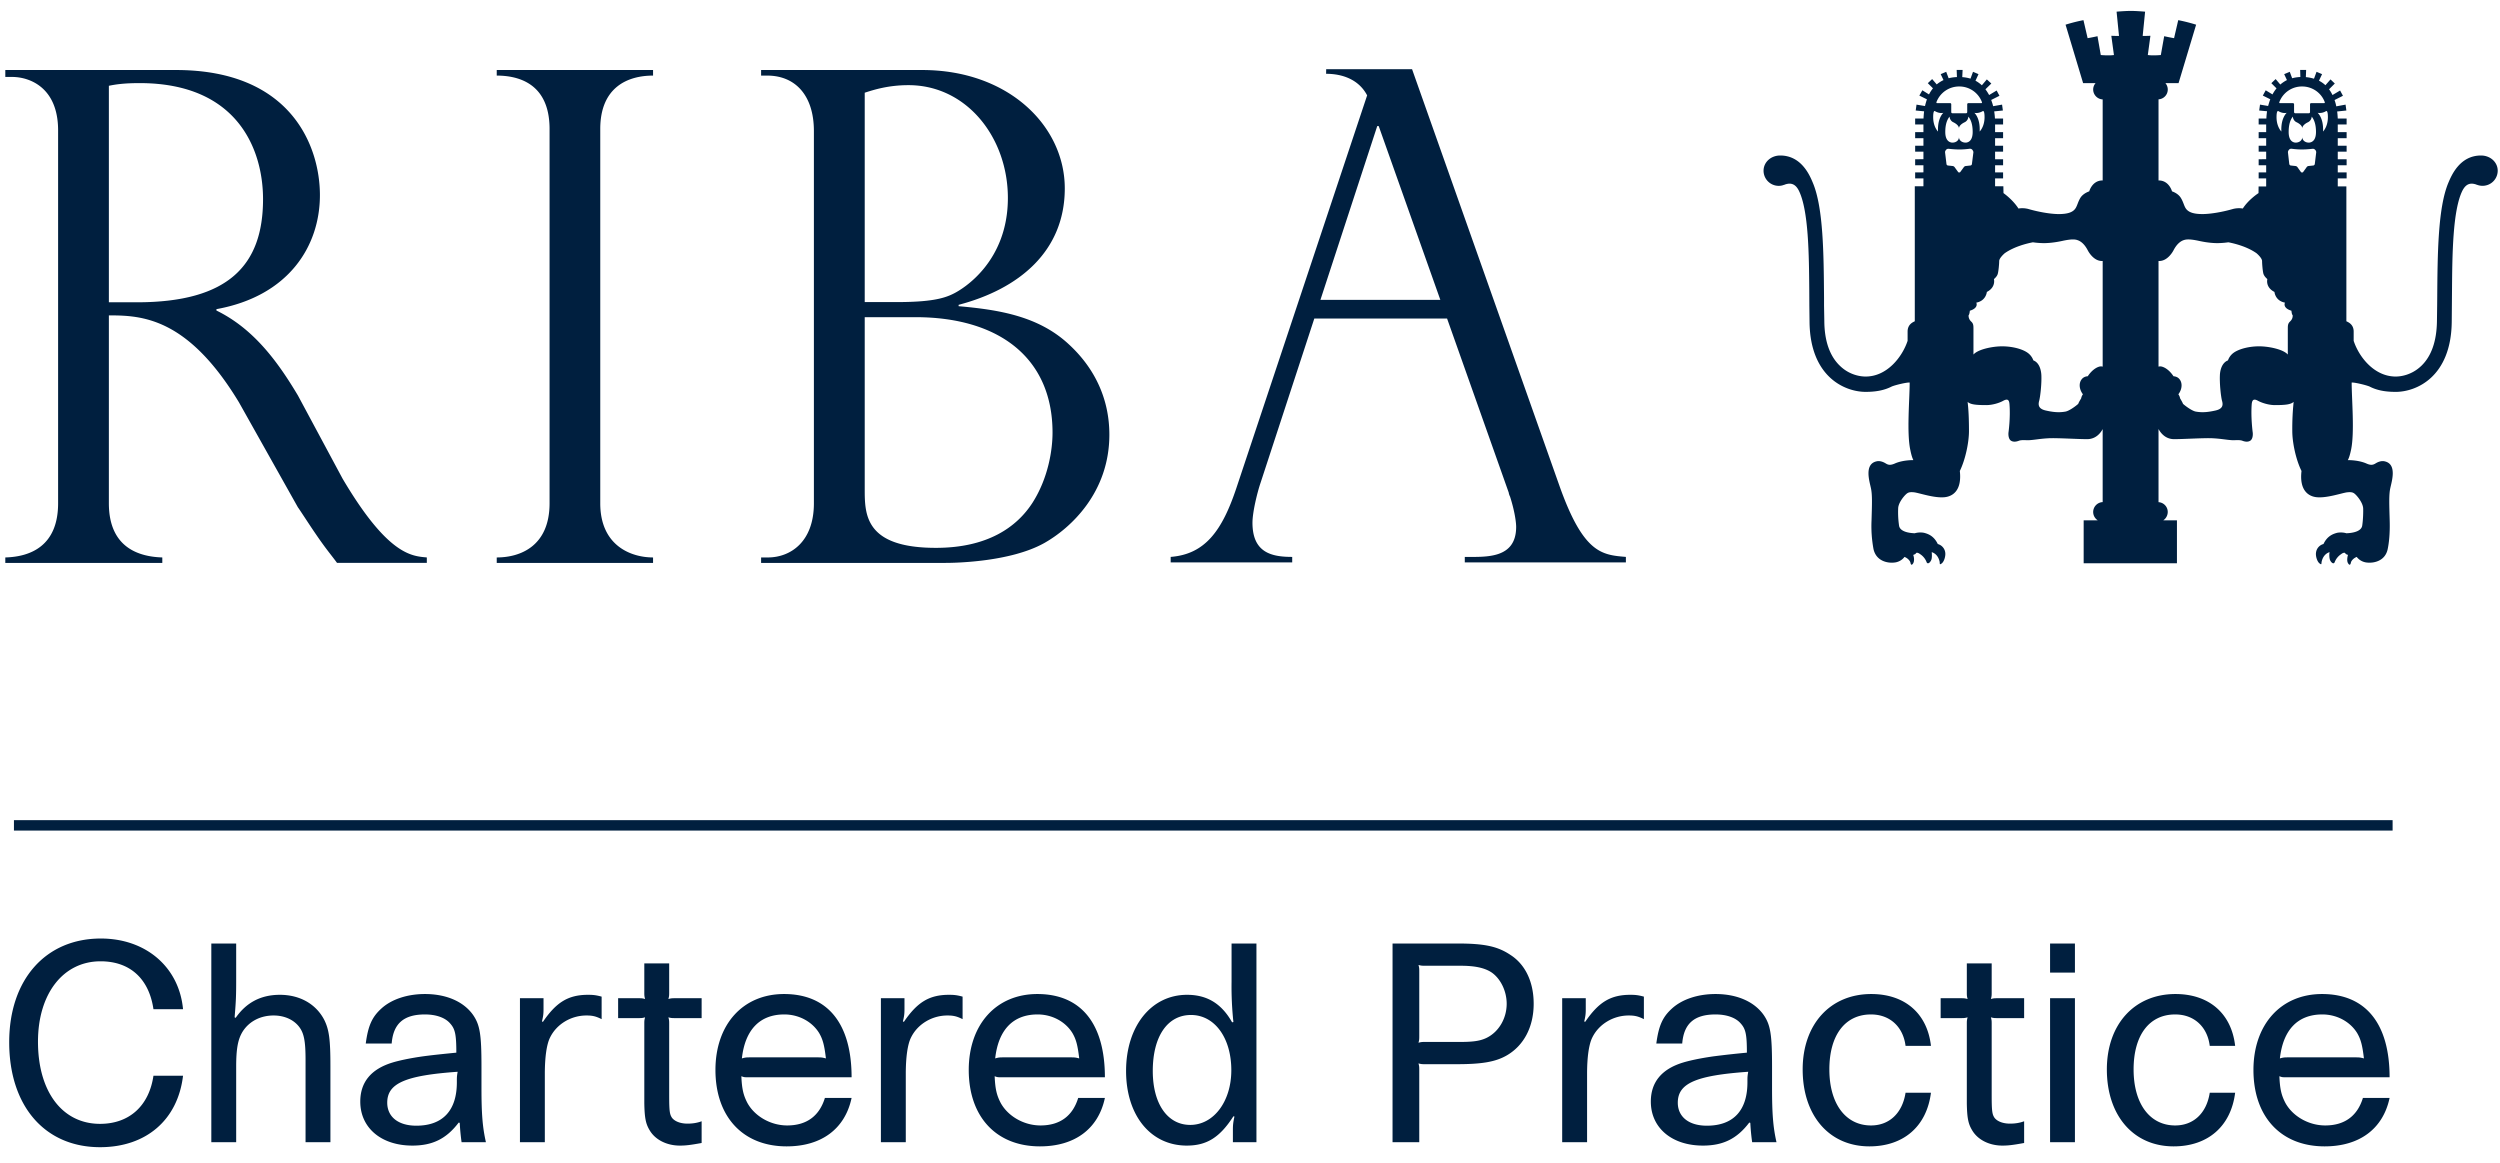 <svg width="144" height="67" viewBox="0 0 144 67" xmlns="http://www.w3.org/2000/svg"><title>Slice 1</title><g fill="none" fill-rule="evenodd"><path d="M10.543 61.961c-.302 2.549-2.127 4.117-4.78 4.117-3.182 0-5.233-2.369-5.233-6.047 0-3.605 2.096-5.972 5.278-5.972 2.593 0 4.508 1.644 4.735 4.072H8.839c-.257-1.764-1.358-2.76-3.046-2.76-2.156 0-3.605 1.869-3.605 4.629 0 2.881 1.403 4.734 3.575 4.734 1.674 0 2.819-1.025 3.076-2.773h1.704M13.604 56.426c0 .996-.015 1.252-.09 2.172l.06.031c.618-.891 1.462-1.328 2.548-1.328 1.161 0 2.097.543 2.564 1.463.271.558.346 1.115.346 2.638v4.389H17.6v-4.734c0-1.086-.09-1.539-.362-1.901-.316-.422-.859-.664-1.477-.664-.754 0-1.403.332-1.78.92-.271.438-.377.965-.377 2.022v4.357h-1.432V54.346h1.432v2.08M22.305 63.514c0 .814.633 1.326 1.674 1.326 1.538 0 2.352-.889 2.336-2.547 0-.242 0-.303.046-.559-3.016.211-4.056.665-4.056 1.78zm4.282 2.277a12.825 12.825 0 0 1-.106-1.115l-.06-.016c-.708.934-1.508 1.326-2.669 1.326-1.794 0-3-1.025-3-2.533 0-1.115.618-1.869 1.839-2.246.392-.121 1.025-.256 1.764-.361.453-.061.996-.121 1.93-.213 0-1.071-.075-1.371-.361-1.688-.287-.332-.815-.513-1.448-.513-1.221 0-1.825.527-1.915 1.674h-1.493c.136-1.026.362-1.524.89-2.006.588-.543 1.508-.844 2.518-.844 1.237 0 2.232.437 2.775 1.207.392.572.482 1.115.482 2.984v1.207c0 1.508.061 2.278.256 3.137h-1.402zM31.307 57.498v.617c0 .287-.016.409-.091.725l.06.014c.77-1.131 1.463-1.553 2.594-1.553.286 0 .452.015.784.105v1.297c-.332-.166-.528-.211-.875-.211-.889 0-1.718.498-2.095 1.268-.197.39-.302 1.131-.302 2.096v3.935h-1.433v-8.293h1.358M38.545 57.15c0 .182 0 .227-.046.393.166-.045.212-.045.393-.045h1.522v1.145h-1.522c-.181 0-.227 0-.393-.045.046.166.046.211.046.392v4.086c0 .936.03 1.115.166 1.313.165.211.497.332.89.332.3 0 .572-.045.813-.137v1.252c-.663.121-.92.15-1.251.15-.769 0-1.448-.345-1.765-.92-.21-.361-.271-.709-.286-1.521V58.99c0-.181 0-.226.045-.392-.166.045-.211.045-.391.045h-1.162v-1.145h1.162c.18 0 .225 0 .391.045-.045-.166-.045-.211-.045-.393v-1.658h1.433v1.658M47.03 60.904c.257 0 .318 0 .543.061-.09-.768-.18-1.1-.391-1.463-.408-.662-1.177-1.07-2.006-1.07-1.417 0-2.262.89-2.443 2.533.211-.061.272-.061.528-.061h3.769zm-3.95 1.147c-.181 0-.226 0-.377-.061.03.741.12 1.102.347 1.539.422.77 1.342 1.297 2.292 1.297 1.116 0 1.854-.543 2.172-1.584h1.538c-.377 1.78-1.735 2.789-3.74 2.789-2.518 0-4.102-1.703-4.102-4.402 0-2.623 1.584-4.373 3.951-4.373 2.518 0 3.891 1.703 3.891 4.795H43.08zM52.098 57.498v.617c0 .287-.016.409-.091.725l.06.014c.77-1.131 1.463-1.553 2.594-1.553.286 0 .452.015.784.105v1.297c-.332-.166-.528-.211-.875-.211-.889 0-1.718.498-2.095 1.268-.197.39-.302 1.131-.302 2.096v3.935H50.74v-8.293h1.358M61.62 60.904c.257 0 .317 0 .543.061-.09-.768-.181-1.1-.392-1.463-.407-.662-1.176-1.07-2.005-1.07-1.417 0-2.262.89-2.443 2.533.211-.061.272-.061.528-.061h3.769zm-3.95 1.147c-.181 0-.227 0-.377-.061.03.741.12 1.102.347 1.539.422.77 1.341 1.297 2.292 1.297 1.116 0 1.854-.543 2.172-1.584h1.538c-.377 1.78-1.735 2.789-3.741 2.789-2.517 0-4.101-1.703-4.101-4.402 0-2.623 1.584-4.373 3.951-4.373 2.518 0 3.891 1.703 3.891 4.795H57.67zM66.4 61.689c0 1.885.844 3.106 2.157 3.106 1.356 0 2.367-1.357 2.367-3.15 0-1.871-.965-3.182-2.322-3.182-1.358 0-2.202 1.236-2.202 3.226zm4.615 4.102v-.693c0-.303.014-.438.09-.786l-.061-.013c-.784 1.221-1.538 1.687-2.684 1.687-2.081 0-3.498-1.734-3.498-4.297 0-2.578 1.448-4.388 3.513-4.388 1.161 0 1.991.514 2.594 1.584l.075-.016a19.432 19.432 0 0 1-.106-2.322v-2.201h1.433v11.445h-1.356zM81.75 59.668c0 .182 0 .227-.045.393.166-.045.211-.045.391-.045h2.006c.769 0 1.175-.061 1.539-.242.693-.346 1.144-1.116 1.144-1.959 0-.725-.346-1.434-.859-1.795-.406-.272-.965-.393-1.809-.393h-2.021c-.18 0-.225 0-.391-.045.045.166.045.211.045.393v3.693zm-1.539-5.322h3.74c1.569 0 2.322.166 3.061.664.859.556 1.328 1.568 1.328 2.805 0 1.326-.559 2.396-1.539 2.97-.649.377-1.432.512-2.879.512h-1.826c-.18 0-.225 0-.391-.045.045.166.045.211.045.393v4.146h-1.539V54.346zM91.34 57.498v.617c0 .287-.016.409-.09.725l.061.014c.769-1.131 1.462-1.553 2.593-1.553.285 0 .451.015.784.105v1.297c-.333-.166-.528-.211-.875-.211-.889 0-1.719.498-2.096 1.268-.196.39-.301 1.131-.301 2.096v3.935h-1.434v-8.293h1.358M96.641 63.514c0 .814.632 1.326 1.673 1.326 1.54 0 2.354-.889 2.338-2.547 0-.242 0-.303.045-.559-3.015.211-4.056.665-4.056 1.78zm4.283 2.277a12.446 12.446 0 0 1-.106-1.115l-.06-.016c-.709.934-1.508 1.326-2.67 1.326-1.793 0-3-1.025-3-2.533 0-1.115.619-1.869 1.84-2.246.392-.121 1.025-.256 1.763-.361a55.85 55.85 0 0 1 1.93-.213c0-1.071-.074-1.371-.361-1.688-.287-.332-.815-.513-1.447-.513-1.221 0-1.825.527-1.917 1.674h-1.492c.137-1.026.362-1.524.891-2.006.588-.543 1.508-.844 2.518-.844 1.236 0 2.232.437 2.775 1.207.391.572.482 1.115.482 2.984v1.207c0 1.508.061 2.278.256 3.137h-1.402zM111.223 62.941c-.243 1.93-1.569 3.09-3.545 3.09-2.307 0-3.844-1.763-3.844-4.431 0-2.594 1.582-4.344 3.951-4.344 1.93 0 3.227 1.115 3.438 2.986h-1.463c-.137-1.101-.905-1.81-1.99-1.81-1.495 0-2.399 1.191-2.399 3.168 0 1.974.936 3.226 2.399 3.226 1.054 0 1.808-.709 1.99-1.885h1.463M114.721 57.15c0 .182 0 .227-.045.393.166-.045.211-.045.392-.045h1.522v1.145h-1.522c-.181 0-.226 0-.392-.045.045.166.045.211.045.392v4.086c0 .936.031 1.115.166 1.313.166.211.498.332.89.332.301 0 .573-.045.813-.137v1.252c-.662.121-.92.15-1.25.15-.77 0-1.449-.345-1.766-.92-.211-.361-.271-.709-.285-1.521V58.99c0-.181 0-.226.045-.392-.166.045-.211.045-.393.045h-1.16v-1.145h1.16c.182 0 .227 0 .393.045-.045-.166-.045-.211-.045-.393v-1.658h1.432v1.658M118.084 57.498h1.432v8.293h-1.432v-8.293zm0-3.152h1.432v1.674h-1.432v-1.674zM128.744 62.941c-.24 1.93-1.568 3.09-3.543 3.09-2.306 0-3.846-1.763-3.846-4.431 0-2.594 1.584-4.344 3.952-4.344 1.929 0 3.226 1.115 3.437 2.986h-1.463c-.135-1.101-.904-1.81-1.99-1.81-1.492 0-2.396 1.191-2.396 3.168 0 1.974.933 3.226 2.396 3.226 1.057 0 1.811-.709 1.99-1.885h1.463M135.619 60.904c.258 0 .319 0 .543.061-.09-.768-.18-1.1-.391-1.463-.408-.662-1.177-1.07-2.005-1.07-1.418 0-2.262.89-2.444 2.533.211-.061.272-.061.528-.061h3.769zm-3.949 1.147c-.182 0-.227 0-.377-.061.029.741.119 1.102.346 1.539.422.77 1.341 1.297 2.293 1.297 1.115 0 1.853-.543 2.172-1.584h1.537c-.377 1.78-1.735 2.789-3.741 2.789-2.517 0-4.101-1.703-4.101-4.402 0-2.623 1.584-4.373 3.951-4.373 2.518 0 3.891 1.703 3.891 4.795h-5.971z" fill="#001F3F"/><path d="M.803 47.541h137.011" stroke="#001F3F" stroke-width=".6"/><path d="M.7 4.432c.987 0 2.647.588 2.647 3.078v21.478c0 2.453-1.582 3.082-3.041 3.121v.314h9.043v-.314c-1.227-.039-3.078-.475-3.078-3.121V18.166c1.894 0 4.537.114 7.496 5.014l3.396 6.048c.041.039.672 1.022 1.027 1.535.592.871.907 1.223 1.223 1.66h5.172v-.314c-.867-.08-2.244-.123-4.854-4.541l-2.568-4.783c-1.223-2.054-2.603-3.874-4.697-4.899v-.079c4.146-.75 5.961-3.611 5.961-6.57 0-2.765-1.617-7.204-8.293-7.204H.306v.399H.7zm5.571 12.98V4.941c.39-.079.865-.154 1.771-.154 5.689 0 7.109 3.882 7.109 6.684 0 3.795-1.98 5.941-7.267 5.941H6.271zM37.616 4.354c-1.459 0-3.041.666-3.041 3.077v21.557c0 2.453 1.779 3.121 3.041 3.121v.314h-9.004v-.314c1.381 0 3.043-.668 3.043-3.121V7.431c0-2.644-1.818-3.077-3.043-3.077v-.321h9.004v.321M52.728 18.269c4.812 0 7.898 2.346 7.898 6.651 0 .986-.242 2.603-1.148 4.029-.913 1.424-2.608 2.607-5.571 2.607-4.099 0-4.099-1.933-4.099-3.396v-9.891h2.92zm1.734 14.154c.478 0 3.713-.039 5.685-1.142 1.54-.869 3.752-2.924 3.752-6.243 0-2.095-.871-3.858-2.332-5.203-1.734-1.618-4.007-1.993-6.351-2.198v-.079c3.472-.912 6.115-3.078 6.115-6.707 0-3.59-3.238-6.818-8.213-6.818h-9.279v.321h.353c1.62 0 2.688 1.143 2.688 3.195v21.439c0 2.252-1.377 3.121-2.647 3.121h-.394v.314h10.623zM49.808 17.4V5.34c.507-.162 1.338-.435 2.521-.435 3.358 0 5.725 3.023 5.725 6.498 0 3.673-2.569 5.243-3.157 5.524-.552.276-1.341.473-3.24.473h-1.849zM76.056 17.274l3.273-10.013h.084l3.551 10.013h-6.908zm.328-13.023c.986 0 1.9.358 2.363 1.242l-7.525 22.598c-.828 2.491-1.815 3.832-3.791 3.987v.318h7v-.318c-1.184 0-2.289-.239-2.289-1.969 0-.592.263-1.697.464-2.293l3.098-9.469h7.647l3.55 10.022a.78.78 0 0 0 .078.236c.278.871.352 1.504.352 1.74 0 1.854-1.736 1.733-2.959 1.733v.318h9.279v-.318c-1.38-.116-2.445-.194-3.83-4.104L81.335 3.986h-4.947l-.004.265zM132.612 7.395c0-.158.182-.288.338-.359a.385.385 0 0 0 .205-.319c.135.169.246.433.246.887 0 .426-.177.58-.371.608-.177.023-.418-.083-.418-.32 0 .237-.242.343-.424.32-.189-.028-.361-.182-.361-.608 0-.454.106-.718.24-.887.012.137.086.26.205.319.155.071.34.201.34.359zm-20.982.181c-.117-.122-.279-.398-.279-.828 0-.458.113-.34.113-.34.107.06.289.131.474.091 0 0-.347.288-.308 1.077zm2.092-1.077c.181.04.367-.031.472-.091 0 0 .116-.118.116.34 0 .43-.166.706-.282.828.041-.789-.306-1.077-.306-1.077zm17.685 1.077c-.113-.122-.279-.398-.279-.828 0-.458.119-.34.119-.34.102.06.283.131.469.091 0 0-.348.288-.309 1.077zm2.088-1.077a.698.698 0 0 0 .473-.091s.119-.118.119.34c0 .43-.166.706-.279.828.039-.789-.313-1.077-.313-1.077zm-1.293.024c-.033 0-.064-.032-.064-.063v-.454c0-.035-.032-.066-.063-.066h-.762c-.027 0-.035-.041-.023-.06a1.389 1.389 0 0 1 1.314-.899c.592 0 1.108.371 1.301.899.012.019 0 .06-.027.06h-.758c-.035 0-.062.031-.062.066v.454c0 .031-.032.063-.063.063h-.793zm1.01 2.047a.17.17 0 0 1 .129.048l.027.028c.029.031.049.09.045.133l-.08.663c-.004.044-.043.087-.086.091l-.289.031a.163.163 0 0 0-.109.087l-.194.265c-.031.027-.084.027-.119-.004l-.189-.264a.177.177 0 0 0-.114-.084l-.285-.031c-.043-.004-.082-.047-.086-.091l-.076-.663a.194.194 0 0 1 .045-.133l.02-.028a.188.188 0 0 1 .132-.052c.471.064.786.052 1.229.004zm-20.375-1.175c0-.158.182-.288.34-.359a.383.383 0 0 0 .201-.319c.139.169.248.433.248.887 0 .426-.178.58-.361.608-.186.023-.428-.083-.428-.32 0 .237-.236.343-.422.32-.189-.028-.367-.182-.367-.608 0-.454.111-.718.246-.887.012.137.086.26.205.319.152.071.338.201.338.359zm.012-.872h-.395c-.035 0-.062-.032-.062-.063v-.454c0-.035-.028-.066-.063-.066h-.762c-.027 0-.035-.041-.027-.06a1.395 1.395 0 0 1 1.309-.899 1.39 1.39 0 0 1 1.31.899c.008.019.004.06-.027.06h-.758c-.031 0-.062.031-.062.066v.454a.066.066 0 0 1-.065.063h-.398zm.617 2.043a.2.2 0 0 1 .133.052l.019.028c.028.031.053.09.049.133l-.084.663a.096.096 0 0 1-.086.091l-.281.031a.173.173 0 0 0-.113.084l-.194.264a.087.087 0 0 1-.115.004l-.193-.265a.185.185 0 0 0-.114-.087l-.289-.031c-.039-.004-.082-.047-.082-.091l-.08-.663c-.004-.043.012-.102.049-.133l.019-.028a.184.184 0 0 1 .133-.048c.448.048.758.06 1.229-.004zm-1.852 22.77v-.004c.004 0 .016 0 0 .004zm22.221-.004c-.004 0-.004.004-.004.004-.008-.004-.004-.004.004-.004zm-1.941-12.8c-.116.115-.116.234-.116.419v1.471c-.228-.264-.89-.426-1.42-.465-.666-.048-1.361.114-1.712.371a.92.92 0 0 0-.315.43c-.367.141-.457.603-.465.856-.021.49.055 1.211.121 1.467.076.253.043.466-.359.561-.383.087-.736.138-1.143.067-.177-.027-.513-.245-.742-.446-.043-.111-.123-.237-.17-.32a.571.571 0 0 0-.099-.232c.261-.348.238-.762-.024-.955a.51.51 0 0 0-.256-.083c-.275-.418-.603-.569-.765-.569-.035 0-.067.008-.098.013v-6.088a.094.094 0 0 0 .031.004c.516.012.828-.607.828-.607.209-.406.438-.541.584-.592.163-.056.372-.071.913.047.453.098.875.139 1.218.118.166-.008.311-.023.449-.043.348.067 1.073.244 1.622.631.13.114.32.308.32.454 0 .166.035.588.078.733.053.155.178.257.225.304 0 0-.129.466.41.738 0 0 .037.509.605.616 0 0-.162.303.373.466 0 0 .012.205.073.264 0 .161-.047.256-.166.37zm-10.881 2.572c-.155 0-.483.151-.758.569a.481.481 0 0 0-.256.083c-.262.193-.285.607-.023.955a.574.574 0 0 0-.1.232c-.047.083-.131.209-.17.32-.228.201-.564.419-.742.446-.406.071-.76.02-1.143-.067-.398-.095-.435-.308-.363-.561.066-.256.146-.977.125-1.467-.012-.253-.094-.715-.461-.856a.918.918 0 0 0-.32-.43c-.35-.257-1.049-.419-1.715-.371-.525.039-1.191.201-1.416.465v-1.471c0-.185 0-.304-.119-.419a.461.461 0 0 1-.162-.37c.058-.059.072-.264.072-.264.531-.163.373-.466.373-.466.568-.107.607-.616.607-.616.534-.272.409-.738.409-.738.046-.047.175-.149.22-.304.043-.145.082-.567.082-.733 0-.146.19-.34.317-.454.551-.387 1.277-.564 1.625-.631.138.02.283.035.445.043.348.021.77-.02 1.227-.118.537-.118.75-.103.904-.047.15.051.379.186.588.592 0 0 .308.619.824.607.012 0 .023 0 .031-.004v6.088c-.031-.005-.062-.013-.101-.013zm21.892-12.147c-1.218 0-1.697 1.141-1.879 1.57-.603 1.437-.623 4.088-.642 6.649l-.004.426-.012.899c-.015 1.141-.316 2.008-.892 2.565-.58.56-1.231.623-1.483.623-1.234 0-2.115-1.121-2.422-2.056v-.536c0-.418-.316-.54-.42-.592v-7.769h-.496v-.461h.51v-.343h-.51v-.414h.51v-.344h-.51v-.438h.51v-.342h-.51v-.435h.51v-.347h-.51V7.17h.51v-.343h-.51c-.008-.138-.015-.272-.035-.406l.531-.056-.047-.339-.535.099a2.274 2.274 0 0 0-.099-.363l.484-.245-.164-.304-.439.261a1.945 1.945 0 0 0-.198-.331l.332-.332-.248-.237-.293.335a1.614 1.614 0 0 0-.371-.26l.178-.378-.318-.135-.147.398a2.216 2.216 0 0 0-.469-.091l.016-.414h-.344l.012.407c-.17.007-.328.032-.473.071l-.138-.371-.321.135.159.342a1.86 1.86 0 0 0-.383.257l-.268-.315-.248.236.299.3a1.916 1.916 0 0 0-.232.348l-.391-.238-.166.304.43.213c-.051.127-.086.253-.125.386l-.467-.078-.047.339.453.043c-.02.139-.035.277-.039.419h-.445v.343h.433v.442h-.433v.347h.433v.435h-.433v.342h.433v.434l-.433.004v.344h.433v.414h-.433v.343h.433v.465h-.437l-.004.383s-.576.371-.904.888a1.373 1.373 0 0 0-.604.036c-.488.142-1.207.283-1.721.283-.515 0-.816-.102-.968-.335-.096-.149-.143-.387-.282-.603-.093-.151-.271-.288-.504-.371 0 0-.162-.612-.746-.627h-.031V5.722a.566.566 0 0 0 .395-.935h.759l1.012-3.365s-.49-.158-1.031-.261l-.24 1.038s-.295-.051-.569-.114l-.193 1.085s-.445.043-.75 0l.15-1.109s-.322.015-.445.007l.139-1.396s-.495-.043-.821-.043c-.328 0-.822.043-.822.043l.139 1.396a6.266 6.266 0 0 1-.442-.007l.151 1.109c-.309.043-.758 0-.758 0l-.19-1.085c-.269.063-.568.114-.568.114l-.24-1.038c-.545.103-1.031.261-1.031.261l1.011 3.365h.721a.548.548 0 0 0-.141.367c0 .308.248.56.547.572v4.668h-.031c-.58.015-.742.627-.742.627-.233.083-.414.22-.508.371-.135.216-.182.454-.281.603-.149.233-.453.335-.967.335-.512 0-1.231-.141-1.719-.283a1.37 1.37 0 0 0-.603-.036c-.328-.517-.862-.888-.862-.888l-.007-.394h-.477v-.454h.461v-.343h-.461v-.414h.461v-.344h-.461v-.438h.461v-.342h-.461v-.435h.461v-.347h-.461V7.17h.461v-.343h-.469a4.65 4.65 0 0 0-.043-.411l.5-.051-.047-.339-.513.09a3.334 3.334 0 0 0-.114-.358l.477-.241-.162-.304-.434.261a2.524 2.524 0 0 0-.213-.331l.34-.332-.258-.237-.287.339a1.856 1.856 0 0 0-.367-.264l.174-.378-.316-.135-.145.394a2.074 2.074 0 0 0-.475-.087l.02-.414h-.342l.016.411a2.231 2.231 0 0 0-.479.067l-.14-.371-.317.135.162.342a1.805 1.805 0 0 0-.39.249l-.264-.307-.25.236.297.296a2.028 2.028 0 0 0-.229.352l-.382-.238-.174.304.437.217a3.841 3.841 0 0 0-.111.386l-.488-.082-.047.339.484.047c-.019.139-.027.277-.035.415h-.481v.343h.477v.442h-.477v.347h.477v.435h-.477v.342h.477v.434l-.477.004v.344h.477v.41l-.477.004v.343h.477v.454h-.498v7.776c-.102.052-.414.174-.414.592v.536c-.311.935-1.188 2.056-2.418 2.056-.256 0-.912-.063-1.486-.623-.58-.557-.885-1.424-.893-2.565l-.016-.899v-.426c-.019-2.561-.039-5.212-.646-6.649-.178-.429-.66-1.57-1.879-1.57-.537 0-.959.387-.959.876 0 .481.391.872.873.872a.792.792 0 0 0 .299-.056h.012s.039-.015.035-.015c.367-.134.625-.027.814.348.563 1.135.584 3.708.6 5.779l.004.848.011.939c.036 3.177 2.047 4.024 3.231 4.024.588 0 1.074-.087 1.508-.311.236-.095.894-.248 1.029-.225 0 .95-.178 2.904.039 3.889.051.254.104.44.174.577-.441.003-.82.084-1.068.197-.262.115-.387.08-.522-.004-.139-.086-.348-.174-.549-.117-.697.174-.39 1.142-.306 1.537.086.39.062.951.035 1.875a7.26 7.26 0 0 0 .113 1.633c.147.675.774.824 1.184.781a.834.834 0 0 0 .603-.326c.215.086.324.248.34.326.027.142.068.146.123.092.063-.076.082-.143.086-.27 0-.07-.012-.17-.047-.26.108-.058.09-.011.166-.107.035-.047.147-.008.233.061.082.05.275.201.371.46.062.155.224.012.279-.154.031-.098.031-.264.016-.422.119.035.359.155.451.53.027.127-.02.228.121.121.142-.102.232-.418.209-.612a.584.584 0 0 0-.434-.507c-.004 0 0-.004 0-.004-.232-.487-.588-.588-.793-.643a1.172 1.172 0 0 0-.533.027c-.326-.011-.851-.091-.902-.439a5.37 5.37 0 0 1-.051-1.006c.016-.303.295-.646.418-.769.121-.118.197-.176.496-.145.297.035 1.156.342 1.752.283.465-.043 1.014-.375.885-1.512.326-.666.527-1.651.527-2.299 0-.659-.023-1.222-.078-1.68.166.15.469.185 1.08.185.328 0 .727-.11.979-.253.261-.141.332-.023.351.186.067.793-.058 1.661-.058 1.661-.012.178.023.379.15.458.125.079.283.062.434.008.166-.072.425-.028.619-.04.336-.02.584-.082 1.117-.111.484-.023 1.652.052 2.213.052.472 0 .754-.315.894-.58v4.206a.574.574 0 0 0-.547.567c0 .201.102.375.26.482h-.808v2.473h5.373V29.97h-.786a.582.582 0 0 0 .256-.482.565.565 0 0 0-.531-.563v-4.214c.145.269.426.584.898.584.557 0 1.725-.075 2.213-.052.53.029.782.091 1.118.111.189.012.453-.032.619.04.15.054.304.071.433-.008.127-.079.162-.28.147-.458 0 0-.121-.868-.059-1.661.024-.209.094-.327.352-.186.26.143.658.253.982.253.608 0 .91-.035 1.08-.185a14.799 14.799 0 0 0-.078 1.68c0 .648.201 1.633.531 2.299-.136 1.137.418 1.469.877 1.512.596.059 1.459-.248 1.756-.283.299-.031.375.027.496.145.123.123.399.466.422.769.008.178 0 .652-.055 1.006-.054.348-.58.428-.908.439a1.175 1.175 0 0 0-.535-.027c-.197.055-.557.156-.785.643 0 0 0 .004-.004.004a.582.582 0 0 0-.43.507c-.025.194.067.51.209.612.137.107.09.006.121-.121.092-.375.332-.495.452-.53a1.04 1.04 0 0 0 .015.422c.055.166.221.309.28.154a.963.963 0 0 1 .371-.46c.082-.069.193-.108.232-.061.07.096.055.049.162.107a.99.99 0 0 0-.043.26c0 .127.024.194.086.27.051.054.096.05.127-.092.012-.078.121-.24.334-.326a.844.844 0 0 0 .602.326c.418.043 1.045-.106 1.183-.781.063-.307.137-.828.114-1.633-.024-.924-.051-1.485.035-1.875.084-.395.394-1.363-.303-1.537-.205-.057-.414.031-.549.117-.135.084-.264.119-.521.004-.252-.113-.627-.194-1.073-.197.075-.137.127-.323.182-.577.217-.985.039-2.939.039-3.889.131-.023.785.13 1.025.225.43.224.916.311 1.512.311 1.176 0 3.188-.847 3.227-4.024l.008-.939.007-.848c.016-2.071.036-4.644.6-5.779.193-.375.443-.482.812-.348-.007 0 .034.015.034.015h.011a.873.873 0 0 0 1.176-.816c0-.489-.422-.876-.963-.876z" fill="#001F3F"/></g></svg>